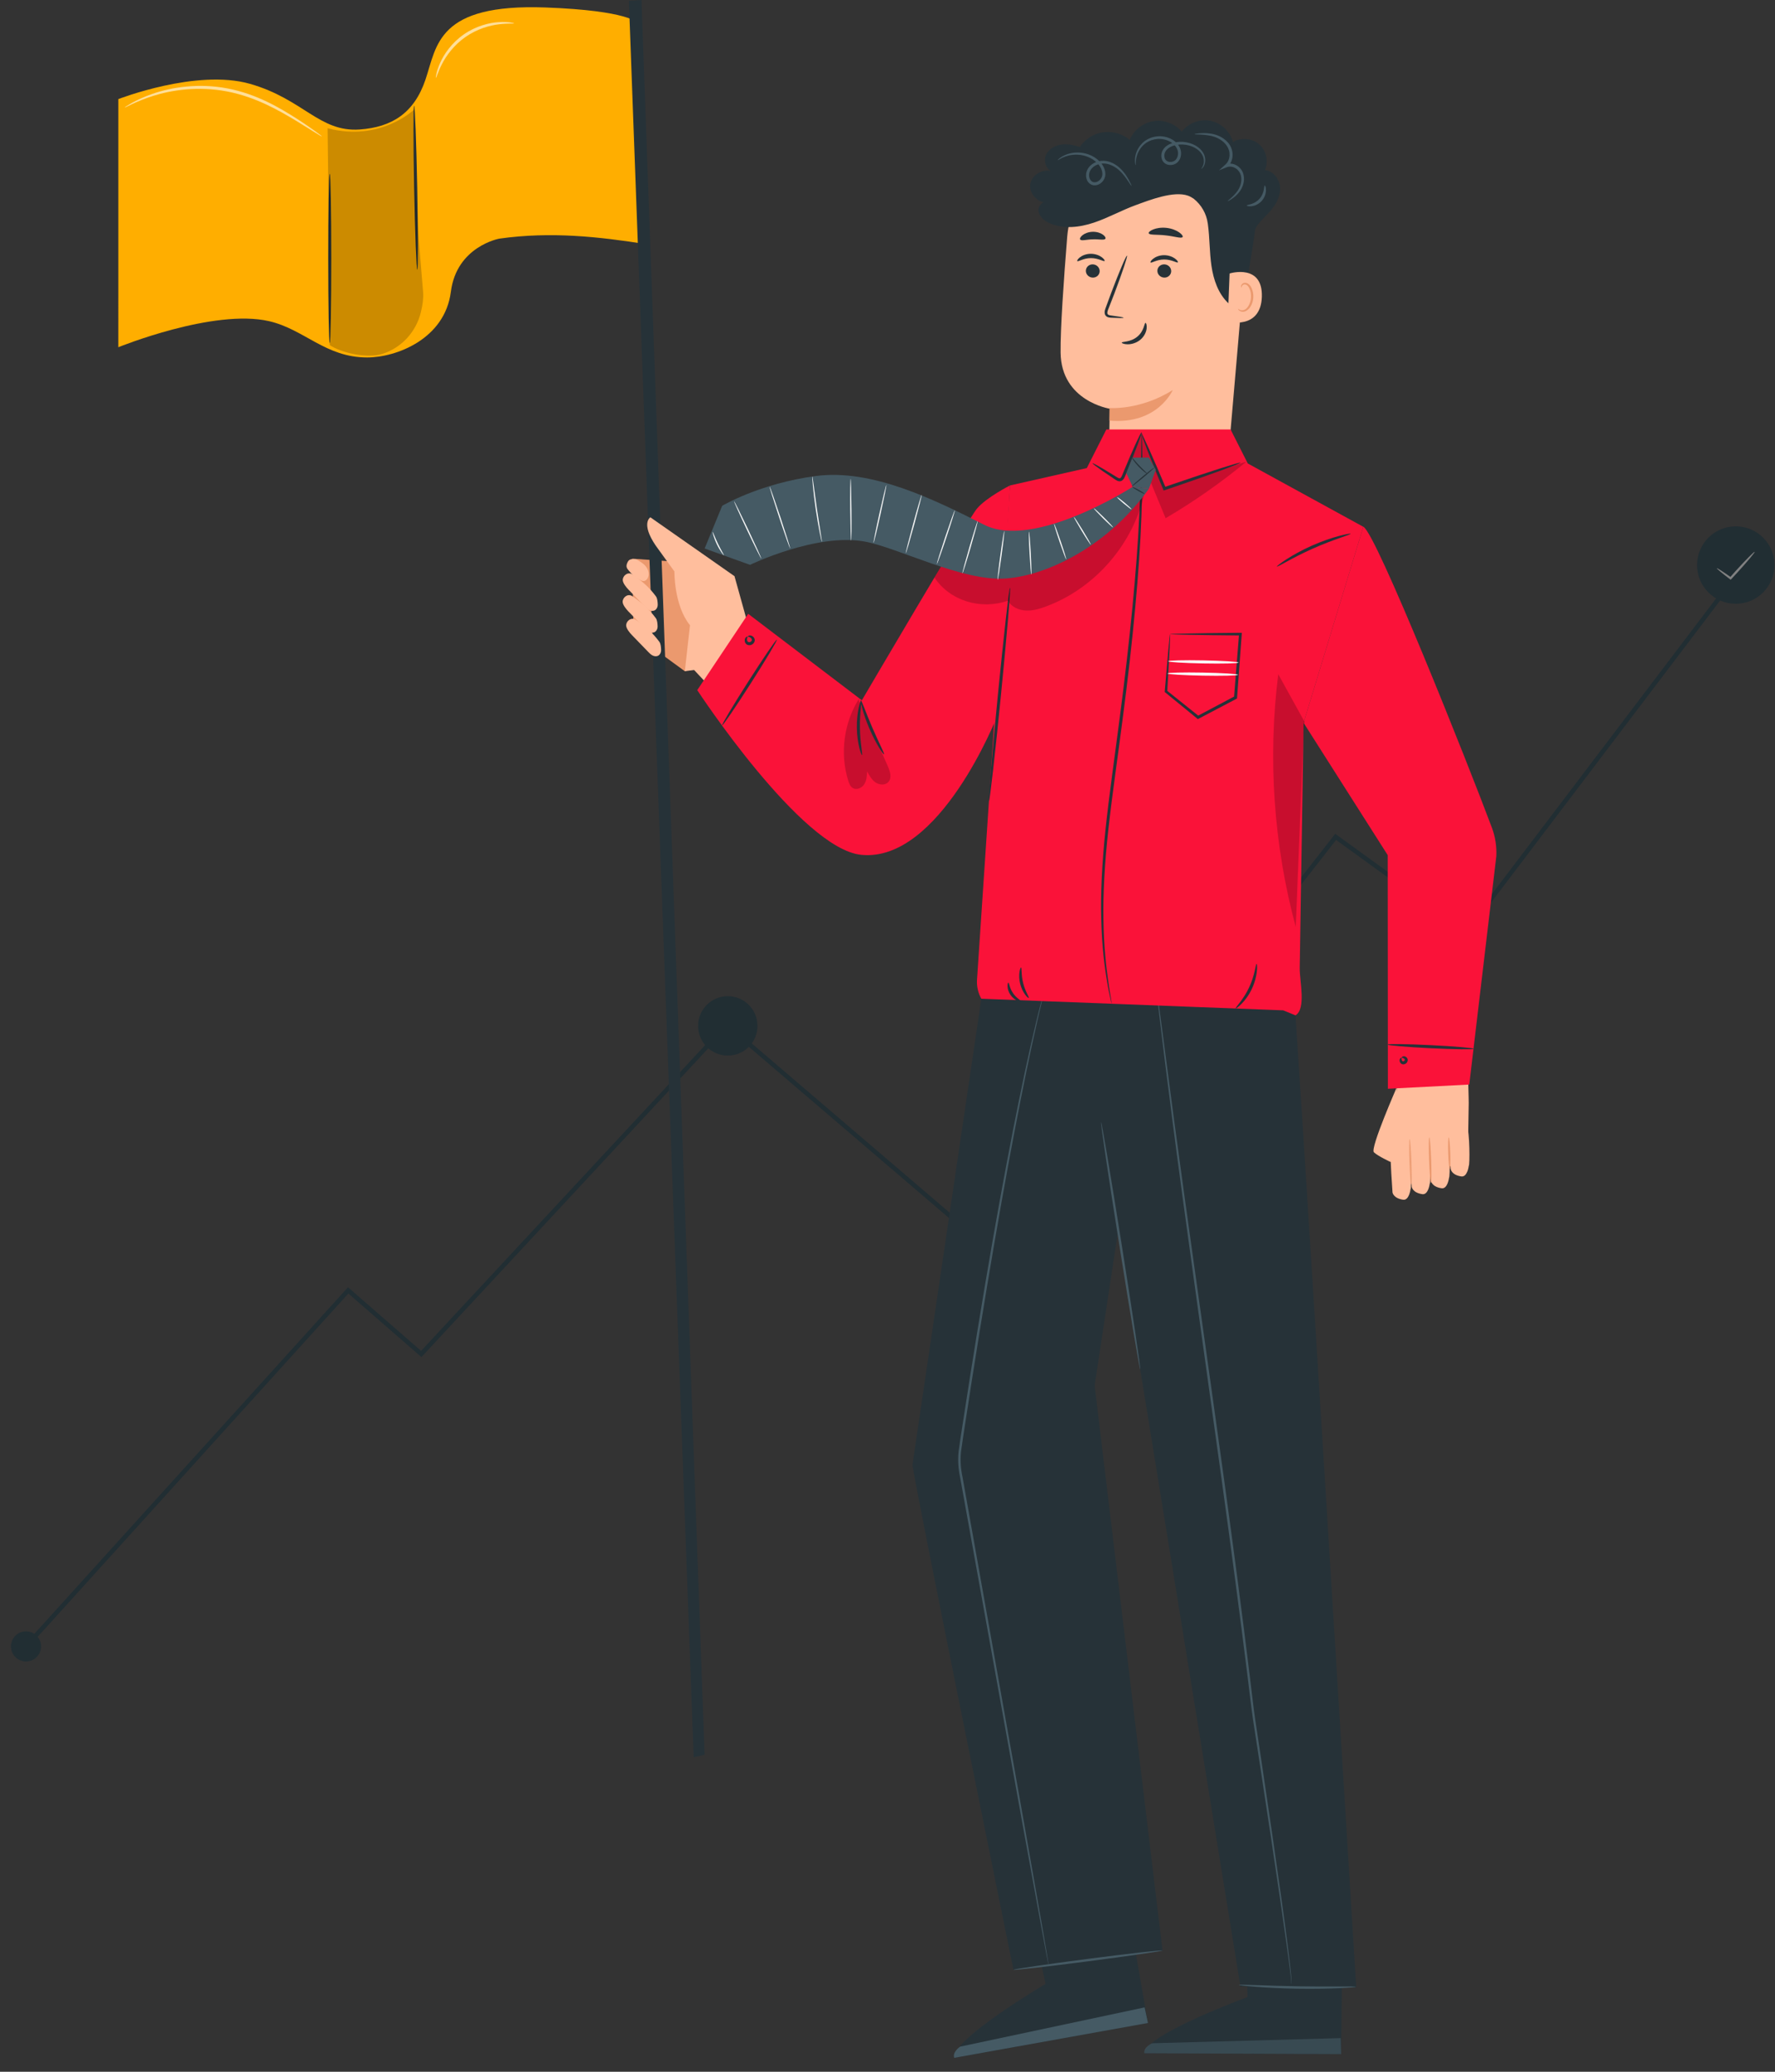 <svg width="120" height="140" viewBox="0 0 120 140" fill="none" xmlns="http://www.w3.org/2000/svg">
<rect x="0" y="0" width="120" height="140" fill="#333333" stroke="none"/>
<g opacity="0.38">
<path d="M67.871 85.481L49.105 69.438L49.3 69.211L67.828 85.049L90.269 56.346L99.1 62.738L117.135 38.969L117.374 39.15L99.162 63.153L90.327 56.759L67.871 85.481Z" fill="#032433"/>
<path d="M2.774 111.256C2.774 111.818 2.319 112.273 1.757 112.273C1.196 112.273 0.741 111.818 0.741 111.256C0.741 110.695 1.196 110.24 1.757 110.24C2.319 110.24 2.774 110.695 2.774 111.256Z" fill="#032433"/>
<path d="M49.203 71.331C50.311 71.331 51.21 70.433 51.21 69.325C51.21 68.216 50.311 67.318 49.203 67.318C48.095 67.318 47.197 68.216 47.197 69.325C47.197 70.433 48.095 71.331 49.203 71.331Z" fill="#032433"/>
<path d="M1.869 111.357L1.646 111.155L23.526 86.989L28.468 91.287L48.184 70.075L48.404 70.279L28.49 91.704L23.551 87.408L1.869 111.357Z" fill="#032433"/>
<path d="M117.348 40.8C118.793 40.8 119.964 39.629 119.964 38.184C119.964 36.739 118.793 35.568 117.348 35.568C115.904 35.568 114.732 36.739 114.732 38.184C114.732 39.629 115.904 40.8 117.348 40.8Z" fill="#032433"/>
<path d="M118.626 37.289C118.658 37.318 118.146 37.932 117.482 38.661C117.332 38.824 117.188 38.979 117.05 39.128L117.005 39.177L116.953 39.138C116.417 38.731 116.049 38.426 116.069 38.4C116.088 38.373 116.489 38.631 117.039 39.02L116.942 39.03C117.077 38.878 117.219 38.721 117.366 38.556C118.03 37.828 118.594 37.26 118.626 37.289Z" fill="white"/>
</g>
<path d="M99.294 74.531C99.294 74.531 99.267 72.255 99.171 72.237L94.495 73.278C94.446 73.574 93.856 77.307 93.957 77.67L99.217 79.129C99.217 79.129 99.294 74.663 99.294 74.531Z" fill="#FFBE9D"/>
<path d="M99.297 78.783C99.305 78.778 99.313 78.742 99.32 78.68C99.374 78.17 99.341 75.947 99.069 75.852C98.765 75.746 98.005 75.919 97.953 76.212C97.901 76.505 98.079 79.008 98.079 79.008C98.079 79.008 98.132 79.402 98.795 79.498C99.205 79.557 99.297 78.783 99.297 78.783Z" fill="#FFBE9D"/>
<path d="M97.964 79.582C97.972 79.578 97.98 79.541 97.986 79.48C98.04 78.97 98.008 76.746 97.736 76.652C97.432 76.545 96.672 76.719 96.62 77.012C96.568 77.305 96.746 79.808 96.746 79.808C96.746 79.808 96.799 80.202 97.462 80.298C97.872 80.356 97.964 79.582 97.964 79.582Z" fill="#FFBE9D"/>
<path d="M96.659 79.982C96.668 79.977 96.676 79.94 96.683 79.879C96.737 79.369 96.704 77.146 96.433 77.051C96.129 76.944 95.369 77.118 95.316 77.411C95.264 77.704 95.442 80.207 95.442 80.207C95.442 80.207 95.496 80.601 96.159 80.696C96.567 80.756 96.659 79.982 96.659 79.982Z" fill="#FFBE9D"/>
<path d="M95.36 80.357C95.369 80.352 95.377 80.316 95.383 80.254C95.437 79.745 95.404 77.521 95.133 77.426C94.829 77.32 94.069 77.493 94.016 77.787C93.964 78.079 94.142 80.582 94.142 80.582C94.142 80.582 94.196 80.976 94.859 81.072C95.268 81.131 95.36 80.357 95.36 80.357Z" fill="#FFBE9D"/>
<path d="M97.943 76.862C97.981 76.865 98.028 77.35 98.047 77.945C98.066 78.539 98.051 79.019 98.013 79.015C97.974 79.012 97.928 78.528 97.909 77.933C97.889 77.338 97.905 76.859 97.943 76.862Z" fill="#EB996E"/>
<path d="M96.631 76.855C96.669 76.854 96.725 77.543 96.755 78.394C96.785 79.245 96.778 79.936 96.74 79.938C96.701 79.939 96.645 79.25 96.615 78.399C96.585 77.547 96.592 76.856 96.631 76.855Z" fill="#EB996E"/>
<g opacity="0.78">
<path d="M95.299 76.965C95.337 76.964 95.393 77.653 95.423 78.504C95.453 79.355 95.446 80.046 95.408 80.048C95.369 80.049 95.313 79.36 95.283 78.509C95.253 77.658 95.26 76.967 95.299 76.965Z" fill="#EB996E"/>
</g>
<path d="M94.463 73.399C94.463 73.399 92.612 77.604 92.882 77.865C93.153 78.126 94.021 78.527 94.021 78.527L94.463 73.399Z" fill="#FFBE9D"/>
<path d="M84.236 16.999L82.88 32.726L75.004 32.097C74.955 31.177 75.021 27.619 75.021 27.619C75.021 27.619 71.744 27.11 71.703 23.833C71.684 22.242 71.911 18.953 72.15 15.991C72.416 12.704 75.257 10.232 78.549 10.425C81.957 10.624 84.53 13.597 84.236 16.999Z" fill="#FFBE9D"/>
<path d="M75.011 27.572C75.011 27.572 77.082 27.741 79.283 26.358C79.283 26.358 78.273 28.716 75.004 28.421L75.011 27.572Z" fill="#EB996E"/>
<path d="M73.41 18.287C73.401 18.534 73.603 18.745 73.862 18.759C74.119 18.773 74.335 18.584 74.344 18.337C74.353 18.09 74.151 17.879 73.893 17.865C73.635 17.851 73.419 18.04 73.41 18.287Z" fill="#263238"/>
<path d="M72.832 17.642C72.89 17.704 73.245 17.441 73.749 17.442C74.251 17.436 74.621 17.696 74.676 17.634C74.702 17.607 74.643 17.496 74.482 17.379C74.324 17.262 74.054 17.149 73.74 17.15C73.427 17.152 73.163 17.268 73.011 17.386C72.856 17.505 72.804 17.615 72.832 17.642Z" fill="#263238"/>
<path d="M78.245 18.287C78.237 18.534 78.439 18.745 78.697 18.759C78.954 18.773 79.17 18.584 79.179 18.337C79.188 18.09 78.986 17.879 78.728 17.865C78.47 17.851 78.254 18.04 78.245 18.287Z" fill="#263238"/>
<path d="M77.785 17.736C77.844 17.797 78.199 17.535 78.702 17.536C79.205 17.53 79.574 17.789 79.629 17.728C79.656 17.7 79.597 17.59 79.436 17.473C79.278 17.356 79.007 17.243 78.694 17.244C78.38 17.246 78.116 17.362 77.965 17.48C77.81 17.598 77.757 17.709 77.785 17.736Z" fill="#263238"/>
<path d="M75.961 21.471C75.963 21.442 75.65 21.388 75.143 21.323C75.014 21.31 74.893 21.284 74.871 21.197C74.841 21.104 74.895 20.965 74.957 20.815C75.078 20.504 75.205 20.178 75.338 19.836C75.866 18.442 76.248 17.296 76.192 17.275C76.135 17.255 75.662 18.367 75.134 19.762C75.006 20.105 74.885 20.433 74.77 20.747C74.721 20.893 74.637 21.059 74.703 21.251C74.738 21.347 74.832 21.417 74.914 21.439C74.997 21.465 75.069 21.466 75.133 21.47C75.642 21.497 75.959 21.499 75.961 21.471Z" fill="#263238"/>
<path d="M77.443 21.819C77.361 21.814 77.36 22.36 76.892 22.748C76.425 23.138 75.843 23.076 75.838 23.153C75.831 23.187 75.968 23.259 76.214 23.266C76.455 23.274 76.807 23.196 77.093 22.959C77.379 22.721 77.501 22.404 77.52 22.18C77.541 21.951 77.48 21.816 77.443 21.819Z" fill="#263238"/>
<path d="M77.661 15.763C77.71 15.9 78.213 15.835 78.804 15.906C79.396 15.966 79.873 16.139 79.951 16.016C79.986 15.957 79.903 15.828 79.71 15.696C79.519 15.563 79.214 15.438 78.86 15.398C78.505 15.36 78.18 15.416 77.966 15.504C77.748 15.59 77.639 15.698 77.661 15.763Z" fill="#263238"/>
<path d="M73.027 16.185C73.115 16.299 73.462 16.18 73.879 16.175C74.296 16.154 74.65 16.252 74.731 16.132C74.767 16.074 74.711 15.959 74.557 15.851C74.405 15.743 74.15 15.655 73.863 15.664C73.577 15.673 73.329 15.776 73.183 15.894C73.036 16.011 72.987 16.129 73.027 16.185Z" fill="#263238"/>
<path d="M86.545 12.804C86.564 12.193 86.129 11.54 85.518 11.501C85.773 10.918 85.609 10.178 85.13 9.758C84.652 9.338 83.898 9.27 83.352 9.599C83.17 8.89 82.56 8.31 81.843 8.164C81.126 8.019 80.338 8.314 79.893 8.896C79.433 8.354 78.681 8.075 77.979 8.186C77.276 8.298 76.648 8.794 76.377 9.452C75.775 8.948 74.906 8.786 74.163 9.038C73.692 9.198 73.282 9.522 73.002 9.932C72.636 9.816 72.261 9.728 71.881 9.754C71.392 9.788 70.888 10.048 70.702 10.502C70.549 10.877 70.706 11.361 71.038 11.559C70.447 11.416 69.74 11.835 69.651 12.453C69.571 13.007 70.015 13.542 70.546 13.67C70.345 13.774 70.184 14.005 70.208 14.239C70.247 14.637 70.608 14.926 70.974 15.087C71.908 15.498 72.997 15.366 73.964 15.041C74.931 14.716 75.828 14.209 76.786 13.86C77.744 13.51 79.35 12.883 80.312 13.222C80.449 13.271 80.576 13.345 80.698 13.426C81.216 13.838 81.559 14.431 81.65 15.088C81.654 15.111 81.657 15.133 81.66 15.153C81.788 16.088 81.764 17.039 81.902 17.972C82.039 18.905 82.362 19.855 83.052 20.498C83.336 20.762 83.838 20.945 84.072 20.635C84.162 20.515 84.177 20.356 84.188 20.206C84.314 18.579 84.668 17.082 84.855 15.489C85.047 15.082 85.425 14.748 85.744 14.41C86.164 13.966 86.526 13.416 86.545 12.804Z" fill="#263238"/>
<path d="M76.776 11.158C76.766 11.161 76.711 11.008 76.731 10.721C76.753 10.442 76.871 10.009 77.255 9.645C77.629 9.286 78.309 9.069 78.978 9.305C79.302 9.421 79.634 9.654 79.786 10.03C79.858 10.219 79.871 10.432 79.81 10.634C79.752 10.834 79.599 11.028 79.385 11.105C79.179 11.182 78.934 11.171 78.749 11.033C78.56 10.895 78.493 10.656 78.515 10.454C78.533 10.25 78.64 10.058 78.783 9.931C78.925 9.801 79.093 9.72 79.259 9.668C79.932 9.47 80.59 9.642 81.005 9.954C81.214 10.111 81.361 10.312 81.43 10.511C81.498 10.712 81.491 10.898 81.457 11.04C81.381 11.329 81.219 11.418 81.219 11.41C81.201 11.397 81.333 11.29 81.377 11.024C81.397 10.893 81.39 10.725 81.321 10.553C81.25 10.381 81.113 10.208 80.917 10.074C80.533 9.804 79.917 9.662 79.317 9.851C79.027 9.942 78.741 10.158 78.718 10.475C78.703 10.626 78.754 10.784 78.872 10.867C78.986 10.954 79.163 10.967 79.31 10.911C79.615 10.803 79.712 10.391 79.595 10.105C79.479 9.805 79.197 9.592 78.911 9.487C78.323 9.267 77.702 9.444 77.353 9.756C76.992 10.073 76.856 10.469 76.811 10.732C76.768 11.001 76.794 11.156 76.776 11.158Z" fill="#455A64"/>
<path d="M80.759 9.067C80.758 9.054 80.862 9.03 81.055 9.011C81.247 8.995 81.529 8.977 81.878 9.033C82.222 9.089 82.648 9.237 82.981 9.594C83.319 9.933 83.476 10.573 83.155 11.077C83.104 11.155 83.041 11.224 82.976 11.281L82.87 11.105C83.144 10.998 83.439 11.067 83.651 11.208C83.869 11.346 84.016 11.574 84.068 11.799C84.175 12.258 84.006 12.668 83.814 12.932C83.617 13.201 83.401 13.359 83.253 13.459C83.103 13.558 83.012 13.598 83.005 13.587C82.997 13.575 83.073 13.512 83.206 13.397C83.336 13.28 83.529 13.11 83.696 12.852C83.859 12.601 83.987 12.226 83.887 11.846C83.837 11.659 83.72 11.488 83.543 11.377C83.369 11.266 83.141 11.22 82.947 11.298L82.409 11.513L82.841 11.122C82.891 11.077 82.941 11.024 82.981 10.963C83.106 10.768 83.145 10.524 83.115 10.302C83.085 10.079 82.978 9.881 82.838 9.722C82.554 9.402 82.172 9.247 81.851 9.177C81.193 9.05 80.758 9.109 80.759 9.067Z" fill="#455A64"/>
<path d="M85.502 12.535C85.527 12.529 85.586 12.643 85.586 12.847C85.588 13.046 85.514 13.337 85.301 13.575C85.087 13.812 84.806 13.917 84.607 13.937C84.405 13.958 84.285 13.912 84.288 13.887C84.282 13.83 84.782 13.84 85.146 13.436C85.508 13.032 85.445 12.536 85.502 12.535Z" fill="#455A64"/>
<path d="M71.505 10.824C71.499 10.817 71.591 10.707 71.811 10.575C72.031 10.447 72.391 10.305 72.856 10.306C73.313 10.307 73.894 10.457 74.339 10.908C74.552 11.129 74.746 11.439 74.728 11.811C74.706 12.183 74.385 12.546 73.955 12.523C73.742 12.505 73.56 12.349 73.487 12.169C73.41 11.989 73.407 11.795 73.453 11.619C73.556 11.257 73.862 11.029 74.161 10.931C74.466 10.828 74.785 10.854 75.046 10.948C75.309 11.039 75.523 11.188 75.695 11.342C76.037 11.657 76.218 11.985 76.34 12.204C76.458 12.427 76.51 12.556 76.498 12.563C76.485 12.57 76.408 12.453 76.27 12.246C76.129 12.042 75.931 11.734 75.598 11.453C75.277 11.183 74.754 10.925 74.223 11.113C73.969 11.199 73.722 11.401 73.65 11.671C73.571 11.937 73.696 12.295 73.975 12.316C74.247 12.34 74.516 12.064 74.524 11.798C74.543 11.514 74.389 11.241 74.2 11.04C73.81 10.629 73.28 10.471 72.853 10.453C72.417 10.434 72.071 10.546 71.849 10.646C71.627 10.752 71.517 10.839 71.505 10.824Z" fill="#455A64"/>
<path d="M83.128 18.482C83.184 18.458 85.379 17.816 85.308 20.057C85.236 22.297 83.002 21.763 83 21.698C82.998 21.634 83.128 18.482 83.128 18.482Z" fill="#FFBE9D"/>
<path d="M83.706 20.872C83.716 20.865 83.745 20.9 83.809 20.933C83.873 20.964 83.983 20.988 84.101 20.948C84.341 20.869 84.552 20.499 84.576 20.096C84.588 19.892 84.551 19.697 84.484 19.533C84.421 19.367 84.319 19.249 84.2 19.225C84.083 19.193 83.996 19.262 83.967 19.324C83.935 19.386 83.948 19.431 83.936 19.435C83.929 19.44 83.889 19.395 83.909 19.303C83.92 19.259 83.948 19.207 84.002 19.166C84.058 19.124 84.137 19.104 84.22 19.116C84.392 19.133 84.543 19.297 84.616 19.476C84.7 19.656 84.746 19.876 84.731 20.105C84.703 20.556 84.458 20.971 84.131 21.054C83.972 21.09 83.842 21.039 83.776 20.983C83.709 20.926 83.698 20.875 83.706 20.872Z" fill="#EB996E"/>
<path d="M69.231 127.362L70.686 134.064C70.686 134.064 64.362 137.794 64.51 139.059L77.608 136.704L75.769 126.168L69.231 127.362Z" fill="#263238"/>
<path d="M77.609 136.704L77.382 135.65L64.909 138.302C64.909 138.302 64.372 138.66 64.512 139.059L77.609 136.704Z" fill="#455A64"/>
<path d="M84.125 128.099L84.341 134.954C84.341 134.954 77.446 137.476 77.362 138.747L90.669 138.806L90.771 128.11L84.125 128.099Z" fill="#263238"/>
<g opacity="0.6">
<path d="M90.67 138.805L90.638 137.727L77.892 138.074C77.892 138.074 77.298 138.329 77.364 138.747L90.67 138.805Z" fill="#455A64"/>
</g>
<path d="M68.515 133.111C68.515 133.111 61.694 99.648 61.689 98.978L73.873 92.536L78.592 131.807L68.515 133.111Z" fill="#263238"/>
<path d="M83.86 134.232L74.438 76.235V63.726L87.31 64.92C87.473 65.408 91.687 134.308 91.687 134.308L90.359 134.232H83.86Z" fill="#263238"/>
<path d="M67.03 62.841L61.689 98.978L73.631 96.082L78.498 64.016L67.03 62.841Z" fill="#263238"/>
<path d="M78.078 65.904C78.078 65.904 78.08 65.965 78.091 66.082C78.105 66.205 78.123 66.377 78.146 66.6C78.199 67.062 78.275 67.732 78.373 68.591C78.577 70.32 78.885 72.82 79.287 75.907C80.083 82.081 81.293 90.594 82.592 100.002C83.24 104.707 83.834 109.193 84.342 113.277C84.473 114.298 84.577 115.295 84.721 116.262C84.869 117.225 85.013 118.161 85.151 119.065C85.425 120.874 85.681 122.559 85.914 124.098C86.377 127.176 86.742 129.667 86.981 131.391C87.101 132.253 87.189 132.923 87.242 133.378C87.269 133.605 87.286 133.779 87.294 133.896C87.297 133.954 87.299 133.999 87.295 134.027C87.292 134.065 87.274 134.025 87.275 134.032C87.275 134.032 87.276 134.036 87.28 134.043C87.284 134.057 87.305 134.046 87.304 134.029C87.311 133.999 87.312 133.954 87.311 133.895C87.309 133.777 87.297 133.603 87.276 133.375C87.234 132.918 87.155 132.247 87.045 131.383C86.825 129.656 86.477 127.161 86.03 124.081C85.803 122.541 85.554 120.855 85.287 119.045C85.151 118.14 85.01 117.204 84.865 116.24C84.723 115.278 84.621 114.278 84.492 113.258C83.993 109.173 83.403 104.686 82.755 99.98C81.456 90.572 80.228 82.061 79.402 75.892C78.995 72.811 78.666 70.316 78.437 68.584C78.326 67.726 78.239 67.057 78.179 66.596C78.149 66.374 78.126 66.203 78.108 66.08C78.091 65.963 78.078 65.904 78.078 65.904Z" fill="#455A64"/>
<path d="M70.895 132.8C70.895 132.8 70.89 132.741 70.873 132.628C70.853 132.509 70.826 132.342 70.791 132.127C70.715 131.68 70.604 131.033 70.462 130.202C70.168 128.525 69.745 126.11 69.222 123.128C68.158 117.152 66.691 108.907 65.069 99.8C64.951 99.239 64.91 98.671 64.969 98.11C65.041 97.551 65.134 96.986 65.216 96.43C65.389 95.317 65.558 94.22 65.725 93.142C66.065 90.987 66.399 88.91 66.729 86.933C67.387 82.978 68.021 79.425 68.589 76.447C69.157 73.469 69.655 71.067 70.034 69.414C70.213 68.586 70.376 67.948 70.476 67.513C70.525 67.301 70.563 67.136 70.591 67.018C70.615 66.907 70.624 66.848 70.624 66.848C70.624 66.848 70.605 66.904 70.574 67.014C70.543 67.131 70.5 67.294 70.444 67.505C70.333 67.938 70.161 68.573 69.972 69.4C69.573 71.049 69.058 73.448 68.475 76.424C67.893 79.401 67.246 82.954 66.58 86.908C66.246 88.885 65.908 90.962 65.566 93.117C65.399 94.195 65.228 95.292 65.055 96.406C64.972 96.965 64.88 97.519 64.806 98.094C64.745 98.67 64.788 99.263 64.909 99.833C66.548 108.935 68.032 117.177 69.108 123.15C69.652 126.128 70.093 128.539 70.399 130.214C70.554 131.043 70.675 131.688 70.758 132.134C70.8 132.348 70.833 132.514 70.856 132.632C70.879 132.743 70.895 132.8 70.895 132.8Z" fill="#455A64"/>
<path d="M74.437 75.826C74.392 75.833 74.949 79.58 75.68 84.193C76.412 88.809 77.041 92.543 77.086 92.536C77.13 92.529 76.574 88.783 75.842 84.168C75.111 79.554 74.482 75.819 74.437 75.826Z" fill="#455A64"/>
<path d="M83.747 134.128C83.746 134.139 83.856 134.158 84.055 134.181C84.255 134.205 84.544 134.233 84.902 134.26C85.618 134.316 86.609 134.369 87.705 134.388C88.801 134.406 89.794 134.386 90.511 134.353C90.87 134.337 91.16 134.32 91.36 134.302C91.56 134.285 91.67 134.27 91.67 134.259C91.669 134.235 91.225 134.235 90.508 134.238C89.791 134.24 88.8 134.242 87.707 134.224C86.614 134.206 85.625 134.172 84.908 134.145C84.193 134.118 83.749 134.104 83.747 134.128Z" fill="#455A64"/>
<path d="M68.516 133.11C68.518 133.122 68.66 133.114 68.916 133.09C69.205 133.06 69.568 133.021 70 132.975C70.913 132.871 72.174 132.716 73.565 132.535C74.957 132.354 76.215 132.182 77.125 132.05C77.554 131.985 77.915 131.93 78.201 131.886C78.455 131.844 78.594 131.816 78.593 131.806C78.592 131.794 78.449 131.8 78.193 131.822C77.936 131.845 77.567 131.883 77.11 131.935C76.196 132.038 74.935 132.192 73.544 132.372C72.153 132.553 70.894 132.726 69.985 132.86C69.556 132.926 69.196 132.982 68.909 133.027C68.654 133.07 68.515 133.099 68.516 133.11Z" fill="#455A64"/>
<path d="M8.001 6.697C8.001 6.697 13.289 4.633 16.9 5.665C20.512 6.697 21.587 8.942 24.317 8.75C26.468 8.598 27.992 7.667 28.766 5.376C29.54 3.085 29.544 0.233 36.892 0.506C42.517 0.714 43.083 1.538 43.083 1.538L43.687 16.5C40.503 15.996 37.249 15.634 33.757 16.126C33.757 16.126 30.871 16.646 30.481 19.717C30.075 22.912 26.789 24.156 24.821 24.156C22.003 24.156 20.578 22.253 18.19 21.703C14.445 20.841 8 23.464 8 23.464L8.001 6.697Z" fill="#FFAE00"/>
<path d="M45.979 37.98L42.747 37.753L42.83 42.824L46.299 45.359L46.649 45.227L46.849 39.461L45.979 37.98Z" fill="#EB996E"/>
<path d="M28.21 18.227C28.153 18.228 28.058 15.748 27.999 12.688C27.939 9.627 27.938 7.145 27.995 7.144C28.053 7.143 28.148 9.623 28.207 12.684C28.266 15.744 28.268 18.226 28.21 18.227Z" fill="#263238"/>
<path d="M22.292 11.742C22.349 11.742 22.396 14.304 22.396 17.462C22.396 20.622 22.349 23.183 22.292 23.183C22.234 23.183 22.188 20.622 22.188 17.462C22.187 14.304 22.234 11.742 22.292 11.742Z" fill="#263238"/>
<g opacity="0.2">
<path d="M22.291 20.648C22.25 21.797 22.291 23.32 22.291 23.32C23.129 23.881 24.863 24.22 25.826 23.919C25.836 23.917 25.845 23.914 25.854 23.911C27.153 23.501 28.135 22.42 28.454 21.096C28.574 20.602 28.637 20.126 28.606 19.765C28.286 15.961 27.873 11.221 27.995 7.406C27.995 7.406 25.705 9.61 22.148 8.665L22.291 20.648Z" fill="black"/>
</g>
<g opacity="0.6">
<path d="M21.759 9.218C21.751 9.23 21.577 9.129 21.268 8.937C20.926 8.725 20.487 8.453 19.961 8.127C18.855 7.469 17.279 6.547 15.342 6.179C13.404 5.807 11.593 6.088 10.37 6.475C9.137 6.864 8.45 7.301 8.431 7.263C8.425 7.251 8.591 7.138 8.908 6.957C9.229 6.783 9.705 6.548 10.324 6.335C11.553 5.907 13.401 5.594 15.381 5.975C17.365 6.353 18.95 7.311 20.04 8.003C20.588 8.355 21.019 8.658 21.314 8.87C21.609 9.082 21.767 9.206 21.759 9.218Z" fill="white"/>
</g>
<g opacity="0.6">
<path d="M34.758 1.578C34.755 1.614 34.36 1.565 33.735 1.642C33.115 1.714 32.257 1.951 31.473 2.497C30.688 3.044 30.168 3.766 29.884 4.322C29.595 4.881 29.505 5.268 29.47 5.259C29.449 5.256 29.488 4.852 29.752 4.258C30.009 3.668 30.532 2.898 31.354 2.326C32.175 1.755 33.079 1.532 33.721 1.495C34.369 1.454 34.763 1.558 34.758 1.578Z" fill="white"/>
</g>
<path d="M43.367 0L47.635 118.578L46.897 118.752L42.516 0.056L43.367 0Z" fill="#263238"/>
<path d="M51.26 44.693L49.656 38.936L43.968 34.956C43.968 34.956 43.303 35.352 44.322 36.857L45.594 38.616C45.594 38.616 45.556 40.908 46.647 42.251L46.298 45.358L51.26 44.693Z" fill="#FFBE9D"/>
<path d="M42.731 38.799C43.407 39.27 43.879 39.668 44.347 40.303C44.444 40.434 44.461 40.684 44.466 40.847C44.471 41.011 44.394 41.186 44.245 41.252C44.127 41.304 43.987 41.279 43.874 41.217C43.761 41.156 43.669 41.062 43.58 40.97C43.213 40.592 42.847 40.214 42.481 39.836C42.341 39.691 42.117 39.415 42.103 39.214C42.085 38.929 42.412 38.622 42.731 38.799Z" fill="#FFBE9D"/>
<path d="M42.723 40.271C43.399 40.742 43.871 41.139 44.339 41.775C44.436 41.906 44.453 42.156 44.458 42.319C44.463 42.482 44.386 42.658 44.237 42.724C44.119 42.776 43.979 42.751 43.866 42.689C43.753 42.628 43.662 42.534 43.572 42.442C43.206 42.064 42.84 41.686 42.473 41.308C42.333 41.163 42.109 40.887 42.096 40.686C42.077 40.401 42.404 40.093 42.723 40.271Z" fill="#FFBE9D"/>
<path d="M42.961 41.868C43.637 42.339 44.108 42.736 44.577 43.372C44.673 43.503 44.69 43.752 44.695 43.916C44.701 44.079 44.623 44.254 44.474 44.32C44.357 44.372 44.216 44.348 44.103 44.286C43.99 44.225 43.899 44.131 43.809 44.038C43.443 43.66 43.077 43.282 42.711 42.904C42.57 42.76 42.347 42.484 42.333 42.283C42.313 41.998 42.641 41.69 42.961 41.868Z" fill="#FFBE9D"/>
<path d="M42.988 37.789C43.242 37.923 43.469 38.045 43.652 38.266C43.836 38.487 43.923 38.812 43.789 39.066C43.737 39.165 43.644 39.252 43.532 39.262C43.455 39.269 43.379 39.239 43.308 39.206C43.154 39.134 43.008 39.044 42.876 38.938C42.735 38.825 42.628 38.689 42.508 38.556C42.384 38.417 42.299 38.283 42.404 38.046C42.489 37.853 42.574 37.739 42.988 37.789Z" fill="#FFBE9D"/>
<path d="M50.929 41.815L59.563 49.574L56.756 55.765L46.848 45.193L50.929 41.815Z" fill="#FFBE9D"/>
<path d="M50.583 41.48L58.267 47.322C58.267 47.322 65.415 35.131 66.046 34.373C66.678 33.615 68.284 32.803 68.284 32.803L67.396 48.434C67.396 48.434 63.53 58.301 58.224 57.766C54.16 57.355 47.138 46.636 47.138 46.636L50.583 41.48Z" fill="#FA1239"/>
<g opacity="0.2">
<path d="M58.123 47.138C57.056 48.774 56.762 50.894 57.347 52.759C57.406 52.949 57.486 53.151 57.657 53.254C57.915 53.407 58.266 53.25 58.427 52.998C58.587 52.745 58.609 52.431 58.625 52.133C58.774 52.41 58.933 52.698 59.193 52.876C59.453 53.053 59.846 53.079 60.057 52.846C60.313 52.565 60.172 52.12 60.019 51.773C59.364 50.289 58.71 48.806 58.055 47.324" fill="black"/>
</g>
<path d="M52.516 43.23C52.564 43.261 51.777 44.581 50.757 46.177C49.737 47.775 48.871 49.044 48.822 49.013C48.774 48.982 49.561 47.662 50.582 46.065C51.602 44.469 52.468 43.199 52.516 43.23Z" fill="#263238"/>
<path d="M50.559 43.016C50.539 42.999 50.637 42.897 50.813 42.963C50.893 42.995 50.989 43.068 51.019 43.203C51.05 43.342 50.96 43.494 50.833 43.557C50.709 43.626 50.531 43.614 50.436 43.51C50.341 43.409 50.336 43.288 50.354 43.204C50.4 43.022 50.54 42.998 50.543 43.026C50.557 43.052 50.493 43.11 50.501 43.222C50.504 43.339 50.598 43.447 50.736 43.373C50.875 43.301 50.84 43.163 50.745 43.094C50.657 43.024 50.573 43.043 50.559 43.016Z" fill="#263238"/>
<path d="M58.276 51.026C58.227 51.044 57.94 50.232 57.927 49.183C57.907 48.134 58.169 47.314 58.219 47.331C58.28 47.344 58.116 48.162 58.135 49.18C58.147 50.198 58.337 51.01 58.276 51.026Z" fill="#263238"/>
<path d="M59.764 50.973C59.718 51.002 59.214 50.259 58.78 49.245C58.341 48.233 58.147 47.357 58.2 47.343C58.258 47.326 58.539 48.165 58.971 49.163C59.399 50.162 59.816 50.942 59.764 50.973Z" fill="#263238"/>
<path d="M84.357 31.319L83.195 29.022H74.795L73.474 31.63L68.283 32.804L66.047 66.276C66.033 66.7 66.136 67.12 66.344 67.49L86.753 68.274L87.584 68.613C88.317 68.162 87.859 66.297 87.869 65.421L88.13 48.844L92.168 35.598L84.357 31.319Z" fill="#FA1239"/>
<g opacity="0.2">
<path d="M75.65 32.479C76.144 31.984 76.639 31.49 77.134 30.995C77.69 32.336 78.246 33.677 78.803 35.018C80.722 33.89 82.551 32.61 84.268 31.193C82.383 31.798 80.499 32.402 78.614 33.007C78.137 31.739 77.659 30.472 77.181 29.204C76.846 30.354 76.368 31.463 75.761 32.496" fill="black"/>
</g>
<path d="M99.331 73.289L93.83 73.574L93.818 57.788L88.129 48.844L92.167 35.598C92.999 35.926 99.266 51.663 100.862 55.936C101.092 56.553 101.193 57.208 101.159 57.866L99.331 73.289Z" fill="#FA1239"/>
<path d="M68.282 39.713C68.34 39.718 68.067 42.956 67.673 46.942C67.279 50.93 66.913 54.157 66.856 54.151C66.799 54.146 67.072 50.909 67.466 46.922C67.859 42.935 68.225 39.707 68.282 39.713Z" fill="#263238"/>
<path d="M77.177 29.215C77.231 29.237 76.783 30.442 76.177 31.906C76.139 31.997 76.101 32.087 76.064 32.176C76.025 32.267 75.983 32.371 75.881 32.455C75.776 32.548 75.604 32.532 75.517 32.479C75.42 32.43 75.356 32.379 75.283 32.332C75.017 32.152 74.765 31.982 74.527 31.821C74.101 31.524 73.845 31.329 73.86 31.305C73.876 31.281 74.16 31.432 74.607 31.697C74.852 31.846 75.112 32.004 75.386 32.171C75.536 32.264 75.686 32.374 75.755 32.295C75.845 32.22 75.905 32 75.984 31.826C76.59 30.362 77.124 29.193 77.177 29.215Z" fill="#263238"/>
<path d="M83.858 31.265C83.867 31.292 83.376 31.488 82.575 31.782C81.774 32.076 80.663 32.469 79.431 32.89C79.201 32.968 78.975 33.045 78.758 33.119L78.667 33.15L78.63 33.061C78.196 32.013 77.822 31.084 77.563 30.415C77.303 29.746 77.158 29.337 77.183 29.327C77.207 29.317 77.396 29.707 77.689 30.362C77.982 31.017 78.38 31.936 78.82 32.981L78.692 32.924C78.908 32.849 79.134 32.772 79.364 32.693C80.596 32.271 81.715 31.901 82.528 31.642C83.341 31.384 83.849 31.238 83.858 31.265Z" fill="#263238"/>
<path d="M91.304 36.071C91.32 36.132 90.137 36.453 88.766 37.067C87.39 37.674 86.361 38.337 86.326 38.285C86.311 38.262 86.55 38.067 86.968 37.797C87.385 37.526 87.986 37.186 88.681 36.876C89.376 36.568 90.031 36.349 90.512 36.221C90.992 36.092 91.297 36.045 91.304 36.071Z" fill="#263238"/>
<path d="M77.177 29.215C77.181 29.215 77.185 29.249 77.189 29.315C77.192 29.394 77.197 29.49 77.202 29.609C77.21 29.868 77.224 30.249 77.23 30.74C77.241 31.722 77.235 33.144 77.166 34.899C77.04 38.41 76.602 43.248 75.901 48.559C75.56 51.217 75.185 53.742 74.932 56.046C74.677 58.35 74.565 60.436 74.6 62.188C74.624 63.94 74.783 65.352 74.926 66.322C74.986 66.808 75.064 67.181 75.101 67.437C75.119 67.555 75.133 67.65 75.145 67.728C75.154 67.794 75.157 67.828 75.153 67.828C75.15 67.829 75.14 67.796 75.125 67.732C75.108 67.655 75.086 67.561 75.06 67.445C75.01 67.192 74.919 66.82 74.846 66.334C74.678 65.367 74.496 63.951 74.453 62.192C74.4 60.433 74.497 58.336 74.742 56.026C74.985 53.715 75.354 51.189 75.695 48.533C76.395 43.224 76.856 38.397 77.019 34.893C77.106 33.141 77.135 31.722 77.149 30.74C77.154 30.263 77.157 29.886 77.16 29.61C77.163 29.492 77.165 29.395 77.168 29.316C77.17 29.249 77.174 29.215 77.177 29.215Z" fill="#263238"/>
<path d="M99.629 70.873C99.627 70.93 98.321 70.913 96.714 70.834C95.107 70.755 93.806 70.645 93.809 70.587C93.811 70.529 95.117 70.547 96.724 70.626C98.332 70.705 99.632 70.815 99.629 70.873Z" fill="#263238"/>
<path d="M94.75 71.488C94.768 71.511 94.74 71.566 94.767 71.637C94.798 71.715 94.855 71.752 94.928 71.694C95 71.634 94.976 71.571 94.906 71.524C94.843 71.483 94.783 71.498 94.764 71.476C94.742 71.461 94.8 71.362 94.95 71.383C95.017 71.395 95.106 71.436 95.152 71.541C95.2 71.648 95.151 71.787 95.06 71.856C94.972 71.931 94.826 71.95 94.732 71.88C94.639 71.813 94.618 71.717 94.62 71.649C94.631 71.499 94.74 71.462 94.75 71.488Z" fill="#263238"/>
<g opacity="0.2">
<path d="M88.21 48.801C87.612 47.721 87.015 46.642 86.417 45.562C85.702 51.259 86.106 57.094 87.6 62.639C87.784 58.05 87.969 53.46 88.153 48.871" fill="black"/>
</g>
<g opacity="0.2">
<path d="M63.173 39.025C64.231 40.621 66.329 41.225 68.137 40.593C68.371 41.002 68.851 41.224 69.322 41.255C69.792 41.286 70.257 41.151 70.7 40.988C74.055 39.753 76.677 36.702 77.394 33.2C74.807 34.108 73.062 36.618 70.524 37.657C68.472 38.496 66.185 38.275 64.357 37.022L63.173 39.025Z" fill="black"/>
</g>
<path d="M79.106 42.852C79.099 42.845 79.212 42.838 79.43 42.83C79.68 42.824 79.998 42.816 80.386 42.806C81.215 42.789 82.415 42.77 83.857 42.761L83.955 42.76L83.948 42.859C83.855 44.121 83.747 45.586 83.633 47.145L83.629 47.203L83.577 47.23C83.51 47.265 83.437 47.303 83.364 47.342C82.556 47.767 81.776 48.177 81.041 48.563L80.982 48.594L80.931 48.553C80.147 47.912 79.422 47.319 78.774 46.789L78.739 46.761L78.743 46.717C78.844 45.558 78.928 44.592 78.99 43.878C79.021 43.568 79.047 43.313 79.067 43.109C79.087 42.935 79.1 42.846 79.106 42.852C79.111 42.858 79.111 42.959 79.104 43.144C79.095 43.353 79.083 43.615 79.069 43.934C79.03 44.637 78.977 45.588 78.913 46.73L78.881 46.658C79.535 47.18 80.267 47.766 81.057 48.398L80.948 48.387C81.683 47.998 82.461 47.586 83.268 47.158C83.341 47.12 83.414 47.081 83.481 47.046L83.426 47.13C83.55 45.571 83.667 44.108 83.767 42.845L83.858 42.943C82.454 42.934 81.277 42.914 80.442 42.898C80.046 42.888 79.721 42.88 79.466 42.873C79.238 42.866 79.113 42.859 79.106 42.852Z" fill="#263238"/>
<path d="M83.732 44.773C83.731 44.831 82.665 44.858 81.351 44.833C80.037 44.809 78.973 44.742 78.974 44.685C78.975 44.627 80.041 44.6 81.355 44.625C82.669 44.65 83.733 44.716 83.732 44.773Z" fill="#FAFAFA"/>
<path d="M83.695 45.598C83.693 45.656 82.627 45.683 81.314 45.658C80 45.634 78.935 45.567 78.937 45.51C78.938 45.452 80.003 45.426 81.318 45.45C82.631 45.474 83.695 45.541 83.695 45.598Z" fill="#FAFAFA"/>
<path d="M69.014 67.656C69.01 67.713 68.584 67.636 68.309 67.222C68.029 66.811 68.118 66.387 68.172 66.405C68.232 66.408 68.244 66.764 68.482 67.106C68.709 67.454 69.035 67.6 69.014 67.656Z" fill="#263238"/>
<path d="M69.547 67.435C69.512 67.475 69.125 67.107 68.971 66.488C68.812 65.871 68.977 65.363 69.028 65.381C69.089 65.391 69.026 65.874 69.173 66.437C69.311 67.002 69.596 67.397 69.547 67.435Z" fill="#263238"/>
<path d="M84.952 65.134C85.004 65.126 85.054 65.938 84.634 66.819C84.222 67.704 83.565 68.184 83.539 68.139C83.494 68.093 84.057 67.569 84.445 66.73C84.844 65.896 84.889 65.129 84.952 65.134Z" fill="#263238"/>
<path d="M76.561 30.921H77.665L78.138 31.743L77.675 33.022L76.576 32.897L76.145 31.971L76.561 30.921Z" fill="#455A64"/>
<path d="M76.576 32.897C76.576 32.897 69.935 37.174 66.544 35.466C63.182 33.771 58.955 31.664 55.156 32.167C51.357 32.67 48.824 34.18 48.824 34.18L47.637 37.064L50.704 38.17C50.704 38.17 55.176 36.01 58.427 36.59C60.701 36.996 65.065 39.31 68.005 39.091C70.946 38.872 75.004 36.778 77.676 33.022L76.576 32.897Z" fill="#455A64"/>
<path d="M77.38 33.372C77.369 33.392 77.174 33.304 76.946 33.176C76.718 33.047 76.542 32.927 76.553 32.907C76.565 32.887 76.759 32.975 76.987 33.103C77.215 33.232 77.391 33.352 77.38 33.372Z" fill="#263238"/>
<path d="M78.035 31.599C78.05 31.616 77.72 31.915 77.299 32.265C76.878 32.616 76.525 32.886 76.51 32.868C76.495 32.85 76.825 32.552 77.246 32.201C77.667 31.851 78.02 31.581 78.035 31.599Z" fill="#263238"/>
<path d="M77.566 32.016C77.553 32.033 77.265 31.838 76.971 31.527C76.676 31.218 76.497 30.919 76.515 30.907C76.535 30.893 76.742 31.166 77.031 31.47C77.32 31.775 77.58 31.996 77.566 32.016Z" fill="#263238"/>
<path d="M72.081 37.8C72.07 37.804 72.015 37.673 71.933 37.457C71.852 37.242 71.745 36.941 71.632 36.609C71.518 36.276 71.42 35.973 71.353 35.752C71.286 35.532 71.25 35.394 71.261 35.39C71.272 35.387 71.328 35.518 71.409 35.734C71.49 35.95 71.597 36.249 71.71 36.581C71.824 36.914 71.922 37.217 71.989 37.437C72.056 37.658 72.092 37.797 72.081 37.8Z" fill="#FAFAFA"/>
<path d="M73.743 36.805C73.723 36.817 73.451 36.407 73.136 35.89C72.821 35.372 72.581 34.943 72.601 34.931C72.621 34.919 72.892 35.329 73.207 35.846C73.522 36.364 73.762 36.793 73.743 36.805Z" fill="#FAFAFA"/>
<path d="M75.248 35.639C75.232 35.656 74.928 35.38 74.57 35.024C74.211 34.667 73.933 34.366 73.95 34.35C73.967 34.334 74.27 34.609 74.628 34.965C74.986 35.32 75.263 35.622 75.248 35.639Z" fill="#FAFAFA"/>
<path d="M76.493 34.412C76.478 34.429 76.249 34.261 75.98 34.035C75.711 33.81 75.506 33.613 75.52 33.595C75.535 33.578 75.765 33.746 76.034 33.971C76.302 34.197 76.508 34.394 76.493 34.412Z" fill="#FAFAFA"/>
<path d="M69.721 38.831C69.698 38.832 69.645 38.183 69.602 37.382C69.559 36.58 69.543 35.929 69.566 35.928C69.589 35.927 69.643 36.575 69.685 37.377C69.728 38.179 69.744 38.83 69.721 38.831Z" fill="#FAFAFA"/>
<path d="M67.445 39.186C67.423 39.183 67.504 38.441 67.628 37.528C67.752 36.615 67.871 35.877 67.894 35.881C67.916 35.884 67.835 36.626 67.711 37.539C67.587 38.452 67.468 39.19 67.445 39.186Z" fill="#FAFAFA"/>
<path d="M66.099 35.207C66.121 35.213 65.907 36.011 65.621 36.988C65.336 37.966 65.086 38.754 65.064 38.747C65.042 38.74 65.256 37.943 65.541 36.965C65.827 35.988 66.077 35.2 66.099 35.207Z" fill="#FAFAFA"/>
<path d="M64.552 34.477C64.574 34.484 64.32 35.304 63.985 36.306C63.651 37.31 63.361 38.117 63.339 38.11C63.317 38.102 63.571 37.283 63.906 36.28C64.241 35.277 64.53 34.47 64.552 34.477Z" fill="#FAFAFA"/>
<path d="M62.314 33.43C62.336 33.436 62.113 34.325 61.816 35.416C61.518 36.506 61.259 37.386 61.237 37.38C61.215 37.374 61.438 36.485 61.735 35.394C62.032 34.303 62.291 33.424 62.314 33.43Z" fill="#FAFAFA"/>
<path d="M59.921 32.779C59.944 32.784 59.768 33.663 59.529 34.742C59.291 35.821 59.079 36.692 59.057 36.687C59.034 36.682 59.209 35.803 59.448 34.724C59.687 33.645 59.899 32.774 59.921 32.779Z" fill="#FAFAFA"/>
<path d="M57.505 32.359C57.528 32.359 57.555 33.294 57.565 34.447C57.575 35.6 57.564 36.535 57.541 36.535C57.518 36.535 57.491 35.601 57.481 34.447C57.471 33.294 57.482 32.359 57.505 32.359Z" fill="#FAFAFA"/>
<path d="M55.564 36.618C55.558 36.619 55.541 36.558 55.515 36.448C55.482 36.292 55.449 36.136 55.415 35.979C55.336 35.582 55.238 35.03 55.149 34.418C55.059 33.806 54.995 33.25 54.957 32.847C54.944 32.686 54.931 32.528 54.918 32.368C54.911 32.255 54.91 32.192 54.916 32.192C54.922 32.192 54.934 32.253 54.95 32.365C54.971 32.523 54.993 32.68 55.015 32.84C55.084 33.339 55.154 33.848 55.231 34.406C55.317 34.962 55.395 35.47 55.473 35.968C55.498 36.127 55.522 36.284 55.547 36.442C55.563 36.554 55.57 36.616 55.564 36.618Z" fill="#FAFAFA"/>
<path d="M53.417 37.059C53.395 37.066 53.067 36.139 52.685 34.988C52.303 33.836 52.011 32.897 52.033 32.89C52.055 32.882 52.382 33.81 52.764 34.962C53.146 36.113 53.439 37.052 53.417 37.059Z" fill="#FAFAFA"/>
<path d="M51.468 37.75C51.447 37.76 51.018 36.9 50.51 35.83C50.002 34.76 49.607 33.884 49.628 33.874C49.649 33.864 50.078 34.724 50.586 35.794C51.093 36.864 51.489 37.74 51.468 37.75Z" fill="#FAFAFA"/>
<path d="M48.939 37.524C48.922 37.537 48.676 37.223 48.465 36.782C48.252 36.342 48.16 35.955 48.181 35.949C48.204 35.942 48.33 36.313 48.54 36.746C48.748 37.18 48.959 37.51 48.939 37.524Z" fill="#FAFAFA"/>
</svg>
